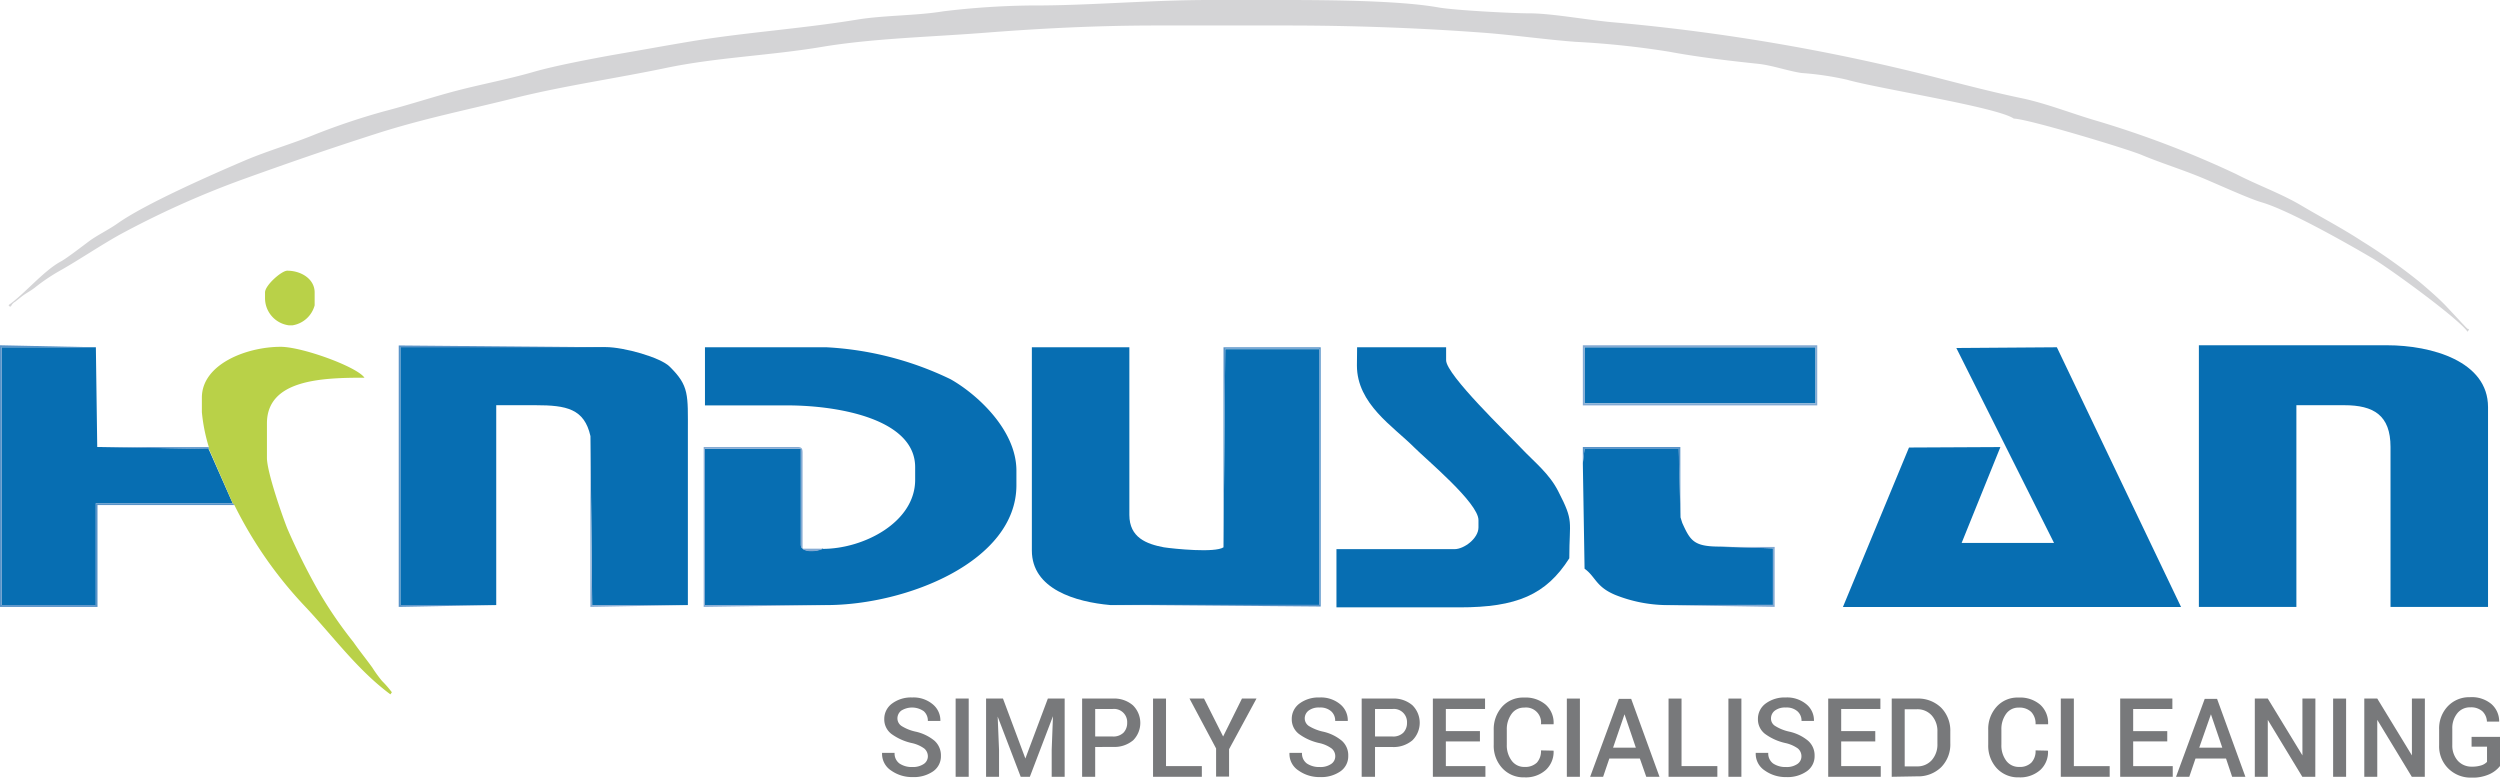 <svg id="Layer_1" data-name="Layer 1" xmlns="http://www.w3.org/2000/svg" viewBox="0 0 273.56 85.09"><defs><style>.cls-1{fill:#076eb2;}.cls-2{fill:#d4d4d6;}.cls-3{fill:#b9d148;}.cls-4{fill:#5993c8;}.cls-5{fill:#84aad3;}.cls-6{fill:#78797b;}</style></defs><title>Artboard 1</title><path id="path3713" class="cls-1" d="M240.61,66.41h10.67V44.34h5.24c3.21,0,5.06,1.09,5.06,4.57v17.5h10.67V44.54c0-5-6.16-6.76-11.05-6.76H240.61Z"/><path id="path3715" class="cls-1" d="M54.3,66.21V44.34h4.31c3.39,0,5.33.39,6,3.38l.19,18.49H75.27V47.32c0-4.15.16-5.09-2-7.21-1-1-5-2.13-7-2.13H43.81V66.21Z"/><path id="path3717" class="cls-1" d="M121.52,66.21h22.84v-28H134.07l-.19,21.68c-.93.62-5.38.17-6.52,0-1.91-.36-3.78-1.07-3.78-3.54V38H112.91V60.24C112.91,64.46,117.68,65.87,121.52,66.21Z"/><path id="path3719" class="cls-1" d="M90.06,60c-.49.34-2.43.53-2.43-.39V49.11H77.14v17.1h13.3c8.71,0,20.78-4.75,20.78-13.12V51.5c0-4.46-4.33-8.38-7.2-10A35.45,35.45,0,0,0,90.44,38H77.14v6.36h9c5.6,0,14,1.49,14,6.76v1.39c0,4.64-5.64,7.55-10.11,7.55Z"/><path id="path3721" class="cls-2" d="M.94,33.4l.18.2s.06-.15.08-.12.11-.17.16-.22c.29-.29.12-.1.32-.26l.64-.51c.56-.44.92-.58,1.47-1a21.11,21.11,0,0,1,3-2c2-1.15,4.06-2.54,6.2-3.75a99.58,99.58,0,0,1,13.54-6.1c5-1.8,9.31-3.3,14.61-5s10-2.61,15.53-4C62,9.34,67.34,8.59,72.9,7.43S84.33,6.08,90,5.12c5.53-.92,11.8-1.07,17.83-1.54s12.23-.79,18.73-.79h14.23c7.23,0,14.59.27,21.53.79,3.3.25,6.88.76,10.11,1a94.63,94.63,0,0,1,10.22,1.08c3.16.59,6.65,1,9.8,1.33,1.51.17,3.32.81,4.71,1a32.83,32.83,0,0,1,4.93.73c3.52,1,16.46,3,18.27,4.26,1.44,0,12.54,3.34,14.05,4,2.17.9,4.4,1.58,6.63,2.51,1.72.72,5.09,2.26,6.47,2.66,2.92.85,9.32,4.48,12.06,6.09,1.88,1.12,9.42,6.59,10.44,8.06l.16-.23s-.1-.12-.11-.08-.17-.13-.22-.17l-.28-.3c-.27-.27-.39-.42-.65-.69l-1.31-1.4c-.75-.79-2-1.87-2.83-2.57a62.1,62.1,0,0,0-6.28-4.45c-2.22-1.45-4.35-2.55-6.63-3.9s-4.72-2.2-7.21-3.48a108.33,108.33,0,0,0-15.29-5.83c-2.58-.75-5.51-1.91-8.17-2.46-2.87-.6-5.79-1.35-8.55-2.06a222.11,222.11,0,0,0-35.9-6.22c-2.76-.22-6.89-1-9.36-1-1.84,0-8-.32-9.89-.63C152.53-.07,143,0,137.25,0h-4.87c-6.71,0-13.38.63-19.66.6a87,87,0,0,0-9.51.64c-2.88.48-6.56.43-9.44.91-6.11,1-12.29,1.4-18.17,2.38-2.88.48-5.7,1-8.68,1.51-2.45.45-6.19,1.15-8.58,1.84-2.71.78-5.56,1.32-8.2,2s-5.19,1.54-8,2.27a74.57,74.57,0,0,0-7.69,2.57c-2.43,1-5.1,1.76-7.63,2.83-3.77,1.61-10.92,4.76-13.93,6.88-1,.71-2.3,1.33-3.19,2s-2.35,1.79-3,2.16c-1.9,1-4,3.57-5.77,4.8Z"/><path id="path3723" class="cls-1" d="M224.76,59.41H214.65l4.24-10.49-10,.05-7.23,17.45,37,0L225.07,38l-11,.08Z"/><path id="path3725" class="cls-1" d="M148.48,40c0,4.2,4,6.68,6.22,8.91,1.35,1.36,7.08,6.11,7.08,8v.8c0,1.21-1.58,2.38-2.62,2.38H146.24v6.37h13.48c6.22,0,9.45-1.36,12-5.37,0-4.2.53-3.95-1.19-7.29-1-2-2.65-3.25-4.1-4.79s-8.19-8-8.19-9.59V38h-9.74Z"/><path id="path3727" class="cls-1" d="M25.46,55.07,23,49.51l-.19-.4-12.17-.2L10.49,38H.19V66.21h10.3V55.07Z"/><path id="path3729" class="cls-1" d="M173.2,50.7l.19,11.53c1.23.88,1.21,2,3.44,2.9a15.57,15.57,0,0,0,5.36,1.08H194V60l-5.8-.19c-2.83,0-3.23-.61-4.12-2.59l-.19-.6-.19-7.55H173.39Z"/><path id="path3731" class="cls-3" d="M22.84,48.91v.2l.19.4,2.43,5.56.19.2a45.35,45.35,0,0,0,7.73,11.09c3.08,3.27,5.72,6.94,9.34,9.62l.16-.23a11.86,11.86,0,0,0-1.08-1.24,14.07,14.07,0,0,1-1.06-1.46c-.72-1-1.35-1.76-2.06-2.78a46.09,46.09,0,0,1-4-5.89,72,72,0,0,1-3.23-6.52c-.53-1.32-2.24-6.19-2.24-7.76V46.33c0-4.8,6-5,10.67-5-.82-1.2-6.82-3.38-9.17-3.38-3.71,0-8.62,1.89-8.62,5.56v1.59a18.89,18.89,0,0,0,.75,3.78Z"/><path id="path3733" class="cls-1" d="M173.39,44.14h25.27V38H173.39Z"/><path id="path3745" class="cls-3" d="M29,32v.6a3,3,0,0,0,2.62,3H32a3,3,0,0,0,2.43-2.19V32c0-1.48-1.49-2.38-3-2.38C30.8,29.63,29,31.22,29,32Z"/><path id="path3757" class="cls-4" d="M25.65,55.27l-.19-.2h-15V66.21H.19V38h10.3l.18,10.93,12.17.2.19.4-.19-.4v-.2H10.67L10.49,38,0,37.78V66.41H10.67V55.27Z"/><path id="path3761" class="cls-5" d="M173.39,38h25.27v6.16H173.39Zm-.19,6.36h25.65V37.78H173.2Z"/><path id="path3765" class="cls-4" d="M133.88,59.85l.19-21.68h10.29v28H121.52l23,.2V38H133.88V59.85Z"/><path id="path3767" class="cls-5" d="M90.44,66.21H77.14V49.11H87.63V59.65c0,.92,1.94.73,2.43.39H87.82V49.51c0-.46-.13-.6-.56-.6H77v17.5Z"/><path id="path3769" class="cls-4" d="M54.3,66.21H43.81V38H66.28l-22.65-.2V66.41Z"/><path id="path3775" class="cls-4" d="M173.2,50.7l.19-1.59h10.29l.19,7.55.19.6-.19-.6V48.91H173.2Z"/><path id="path3777" class="cls-5" d="M182.19,66.21l12,.2V59.85h-6L194,60v6.17Z"/><path id="path3779" class="cls-5" d="M75.27,66.21H64.79L64.6,47.72V66.41Z"/><path class="cls-6" d="M101.53,82.77a1.12,1.12,0,0,0-.4-.87,3.65,3.65,0,0,0-1.4-.6,6,6,0,0,1-2.2-1,2,2,0,0,1-.77-1.62,2.08,2.08,0,0,1,.86-1.7,3.47,3.47,0,0,1,2.2-.66,3.27,3.27,0,0,1,2.25.75,2.28,2.28,0,0,1,.83,1.82v0h-1.37a1.38,1.38,0,0,0-.44-1.06,2.23,2.23,0,0,0-2.47-.07,1.07,1.07,0,0,0-.42.87,1,1,0,0,0,.45.81,4.8,4.8,0,0,0,1.5.61,4.91,4.91,0,0,1,2.1,1,2.15,2.15,0,0,1,.71,1.66,2,2,0,0,1-.85,1.69,3.69,3.69,0,0,1-2.24.63,3.94,3.94,0,0,1-2.35-.71,2.18,2.18,0,0,1-1-1.94l0,0h1.37a1.35,1.35,0,0,0,.54,1.17,2.39,2.39,0,0,0,1.4.38,2.11,2.11,0,0,0,1.23-.32A1,1,0,0,0,101.53,82.77Z"/><path class="cls-6" d="M106,85h-1.43V76.44H106Z"/><path class="cls-6" d="M109.75,76.44,112.2,83h0l2.46-6.56h1.84V85h-1.42V82.06l.14-3.69h0L112.69,85h-1l-2.52-6.59h0l.15,3.68V85H107.9V76.44Z"/><path class="cls-6" d="M119.84,81.74V85h-1.43V76.44h3.34a3.14,3.14,0,0,1,2.21.73A2.7,2.7,0,0,1,124,81a3.18,3.18,0,0,1-2.21.73Zm0-1.15h1.91a1.58,1.58,0,0,0,1.19-.42,1.52,1.52,0,0,0,.4-1.07,1.44,1.44,0,0,0-1.59-1.52h-1.91Z"/><path class="cls-6" d="M127.59,83.83h3.92V85h-5.34V76.44h1.42Z"/><path class="cls-6" d="M133.84,80.59l2.06-4.15h1.59l-3,5.54v3h-1.42V81.9l-2.91-5.46h1.59Z"/><path class="cls-6" d="M146.11,82.77a1.09,1.09,0,0,0-.4-.87,3.59,3.59,0,0,0-1.39-.6,5.86,5.86,0,0,1-2.2-1,2,2,0,0,1-.77-1.62,2.07,2.07,0,0,1,.85-1.7,3.49,3.49,0,0,1,2.2-.66,3.3,3.3,0,0,1,2.26.75,2.27,2.27,0,0,1,.82,1.82v0H146.1a1.35,1.35,0,0,0-.44-1.06,1.78,1.78,0,0,0-1.27-.41,1.84,1.84,0,0,0-1.2.34,1.07,1.07,0,0,0-.42.87,1,1,0,0,0,.45.81,5,5,0,0,0,1.51.61,4.86,4.86,0,0,1,2.09,1,2.11,2.11,0,0,1,.71,1.66,2,2,0,0,1-.85,1.69,3.67,3.67,0,0,1-2.24.63,3.91,3.91,0,0,1-2.34-.71,2.16,2.16,0,0,1-1-1.94v0h1.37a1.35,1.35,0,0,0,.54,1.17,2.41,2.41,0,0,0,1.4.38,2.07,2.07,0,0,0,1.23-.32A1,1,0,0,0,146.11,82.77Z"/><path class="cls-6" d="M150.46,81.74V85H149V76.44h3.34a3.14,3.14,0,0,1,2.21.73,2.7,2.7,0,0,1,0,3.84,3.18,3.18,0,0,1-2.21.73Zm0-1.15h1.91a1.57,1.57,0,0,0,1.19-.42,1.52,1.52,0,0,0,.4-1.07,1.44,1.44,0,0,0-1.59-1.52h-1.91Z"/><path class="cls-6" d="M161.94,81.13h-3.73v2.7h4.33V85h-5.75V76.44h5.71v1.14h-4.29V80h3.73Z"/><path class="cls-6" d="M170,82.14l0,0a2.7,2.7,0,0,1-.85,2.11,3.26,3.26,0,0,1-2.34.81,3.15,3.15,0,0,1-2.42-1,3.6,3.6,0,0,1-.94-2.57V79.9a3.68,3.68,0,0,1,.92-2.57,3.09,3.09,0,0,1,2.4-1,3.39,3.39,0,0,1,2.38.79,2.66,2.66,0,0,1,.85,2.13v0h-1.38a1.64,1.64,0,0,0-1.84-1.82,1.63,1.63,0,0,0-1.38.69,2.84,2.84,0,0,0-.52,1.73v1.63a2.8,2.8,0,0,0,.53,1.75,1.68,1.68,0,0,0,1.41.69,1.83,1.83,0,0,0,1.35-.47,1.87,1.87,0,0,0,.45-1.34Z"/><path class="cls-6" d="M172.88,85h-1.43V76.44h1.43Z"/><path class="cls-6" d="M179.44,83H176.1l-.68,2H174l3.14-8.53h1.35l3.1,8.53h-1.45Zm-2.93-1.19H179l-1.24-3.65h0Z"/><path class="cls-6" d="M184,83.83h3.92V85h-5.34V76.44H184Z"/><path class="cls-6" d="M190.55,85h-1.42V76.44h1.42Z"/><path class="cls-6" d="M197.12,82.77a1.11,1.11,0,0,0-.39-.87,3.73,3.73,0,0,0-1.4-.6,5.94,5.94,0,0,1-2.2-1,2,2,0,0,1-.77-1.62,2.07,2.07,0,0,1,.85-1.7,3.49,3.49,0,0,1,2.2-.66,3.3,3.3,0,0,1,2.26.75,2.27,2.27,0,0,1,.82,1.82v0h-1.36a1.35,1.35,0,0,0-.45-1.06,1.78,1.78,0,0,0-1.27-.41,1.84,1.84,0,0,0-1.2.34,1.07,1.07,0,0,0-.42.87.94.94,0,0,0,.46.81,4.8,4.8,0,0,0,1.5.61,4.86,4.86,0,0,1,2.09,1,2.12,2.12,0,0,1,.72,1.66,2,2,0,0,1-.86,1.69,3.65,3.65,0,0,1-2.24.63,3.91,3.91,0,0,1-2.34-.71,2.18,2.18,0,0,1-1-1.94v0h1.37a1.35,1.35,0,0,0,.54,1.17,2.41,2.41,0,0,0,1.4.38,2.07,2.07,0,0,0,1.23-.32A1,1,0,0,0,197.12,82.77Z"/><path class="cls-6" d="M205.2,81.13h-3.73v2.7h4.33V85h-5.75V76.44h5.71v1.14h-4.29V80h3.73Z"/><path class="cls-6" d="M207,85V76.44h2.77a3.6,3.6,0,0,1,2.64,1,3.57,3.57,0,0,1,1,2.61v1.29a3.53,3.53,0,0,1-1,2.61,3.6,3.6,0,0,1-2.64,1Zm1.42-7.39v6.25h1.31a2.09,2.09,0,0,0,1.66-.69,2.59,2.59,0,0,0,.61-1.79v-1.3a2.57,2.57,0,0,0-.61-1.78,2.09,2.09,0,0,0-1.66-.69Z"/><path class="cls-6" d="M224.1,82.14v0a2.66,2.66,0,0,1-.84,2.11,3.3,3.3,0,0,1-2.34.81,3.15,3.15,0,0,1-2.43-1,3.64,3.64,0,0,1-.93-2.57V79.9a3.63,3.63,0,0,1,.92-2.57,3.06,3.06,0,0,1,2.4-1,3.39,3.39,0,0,1,2.38.79,2.7,2.7,0,0,1,.85,2.13l0,0h-1.37a1.85,1.85,0,0,0-.47-1.34,1.83,1.83,0,0,0-1.37-.48,1.64,1.64,0,0,0-1.39.69,2.84,2.84,0,0,0-.51,1.73v1.63a2.8,2.8,0,0,0,.52,1.75,1.7,1.7,0,0,0,1.42.69,1.79,1.79,0,0,0,1.34-.47,1.83,1.83,0,0,0,.46-1.34Z"/><path class="cls-6" d="M226.93,83.83h3.92V85H225.5V76.44h1.43Z"/><path class="cls-6" d="M237.15,81.13h-3.73v2.7h4.33V85H232V76.44h5.71v1.14h-4.29V80h3.73Z"/><path class="cls-6" d="M243.58,83h-3.34l-.68,2h-1.45l3.14-8.53h1.35L245.7,85h-1.45Zm-2.93-1.19h2.52l-1.24-3.65h0Z"/><path class="cls-6" d="M253.35,85h-1.42l-3.78-6.23h0V85h-1.42V76.44h1.42l3.79,6.22h0V76.44h1.42Z"/><path class="cls-6" d="M256.72,85H255.3V76.44h1.42Z"/><path class="cls-6" d="M265.33,85h-1.42l-3.78-6.23h0V85h-1.42V76.44h1.42l3.79,6.22h0V76.44h1.42Z"/><path class="cls-6" d="M273.56,83.82a3.1,3.1,0,0,1-1.12.88,4.43,4.43,0,0,1-2,.39,3.47,3.47,0,0,1-2.54-1,3.4,3.4,0,0,1-1-2.53V79.81a3.51,3.51,0,0,1,.94-2.52,3.23,3.23,0,0,1,2.43-1,3.35,3.35,0,0,1,2.34.74,2.52,2.52,0,0,1,.86,1.93l0,0h-1.34a1.65,1.65,0,0,0-.5-1.13,1.86,1.86,0,0,0-1.32-.43,1.76,1.76,0,0,0-1.43.66,2.57,2.57,0,0,0-.54,1.68v1.79a2.49,2.49,0,0,0,.59,1.7,2,2,0,0,0,1.53.66,3.26,3.26,0,0,0,1.08-.15,1.51,1.51,0,0,0,.6-.37V81.7h-1.69V80.63h3.12Z"/></svg>